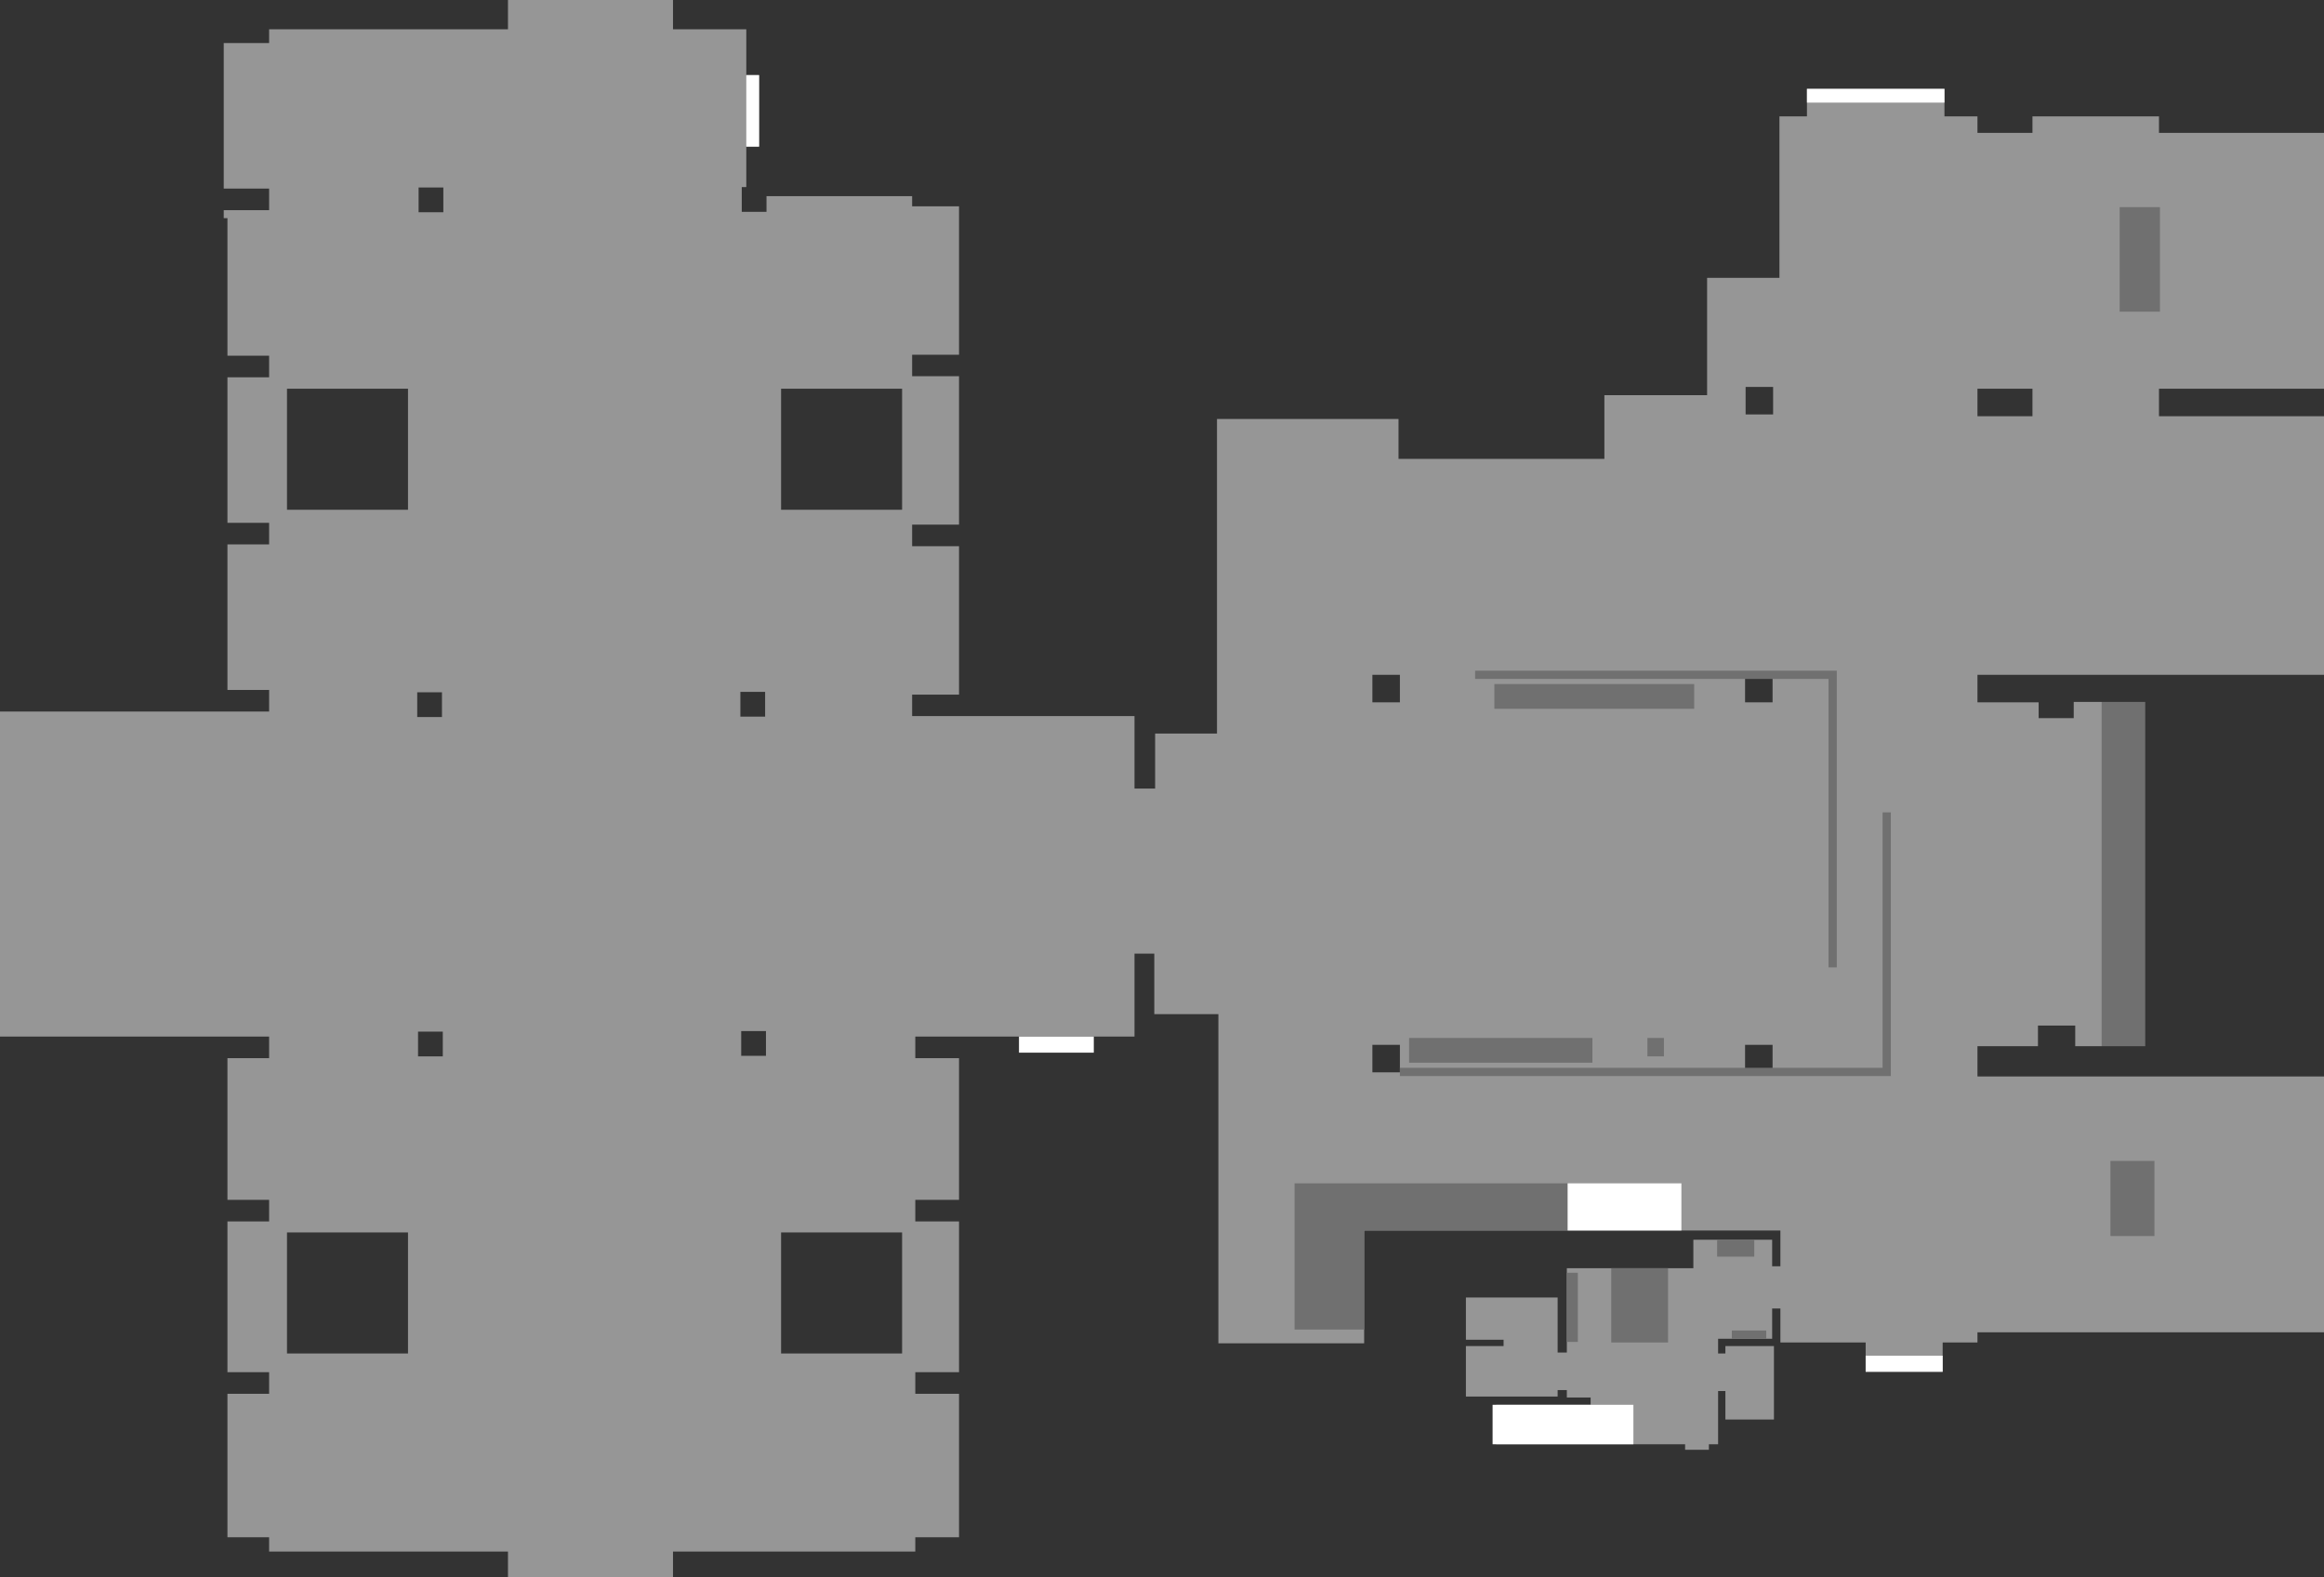 <?xml version="1.0" encoding="UTF-8" standalone="no"?>
<svg xmlns:ffdec="https://www.free-decompiler.com/flash" xmlns:xlink="http://www.w3.org/1999/xlink" ffdec:objectType="shape" height="573.3px" width="845.0px" xmlns="http://www.w3.org/2000/svg">
  <rect width="100%" height="100%" fill="#333333" stroke="none"/>
  <g transform="matrix(1.0, 0.0, 0.0, 1.0, 572.0, 319.3)">
    <path d="M-73.0 60.5 L-73.0 70.5 -63.0 70.5 -63.0 60.5 -73.0 60.5 M-288.0 128.7 L-288.0 172.7 -244.0 172.7 -244.0 128.7 -288.0 128.7 M-293.5 64.5 L-293.5 55.5 -302.5 55.5 -302.5 64.5 -293.5 64.5 M-293.8 -67.8 L-302.8 -67.8 -302.8 -58.8 -293.8 -58.8 -293.8 -67.8 M-244.0 -134.0 L-244.0 -178.0 -288.0 -178.0 -288.0 -134.0 -244.0 -134.0 M-63.0 -64.0 L-63.0 -74.0 -73.0 -74.0 -73.0 -64.0 -63.0 -64.0 M62.5 60.5 L62.5 70.5 72.5 70.5 72.5 60.5 62.5 60.5 M72.5 -64.0 L72.5 -74.0 62.5 -74.0 62.5 -64.0 72.5 -64.0 M62.7 -178.65 L62.7 -168.65 72.7 -168.65 72.7 -178.65 62.7 -178.65 M167.0 -168.0 L167.0 -178.0 147.0 -178.0 147.0 -168.0 167.0 -168.0 M-467.65 128.7 L-467.65 172.7 -423.65 172.7 -423.65 128.7 -467.65 128.7 M-420.0 64.7 L-411.0 64.7 -411.0 55.7 -420.0 55.7 -420.0 64.7 M-411.3 -67.65 L-420.3 -67.65 -420.3 -58.65 -411.3 -58.65 -411.3 -67.65 M-423.65 -134.0 L-423.65 -178.0 -467.65 -178.0 -467.65 -134.0 -423.65 -134.0 M-419.8 -251.15 L-419.8 -242.15 -410.8 -242.15 -410.8 -251.15 -419.8 -251.15 M-327.3 -319.3 L-327.3 -308.65 -300.65 -308.65 -300.65 -292.0 -296.0 -292.0 -296.0 -266.0 -300.65 -266.0 -300.65 -251.3 -302.3 -251.3 -302.3 -242.3 -293.3 -242.3 -293.3 -248.0 -240.35 -248.0 -240.35 -244.3 -223.3 -244.3 -223.3 -190.35 -240.35 -190.35 -240.35 -182.55 -223.3 -182.55 -223.3 -128.6 -240.35 -128.6 -240.35 -120.75 -223.3 -120.75 -223.3 -66.8 -240.35 -66.8 -240.35 -59.0 -159.5 -59.0 -159.5 -32.65 -152.0 -32.65 -152.0 -52.65 -129.5 -52.65 -129.5 -167.0 -63.5 -167.0 -63.5 -152.5 11.35 -152.5 11.35 -175.65 48.7 -175.65 48.7 -218.3 75.0 -218.3 75.0 -277.0 85.0 -277.0 85.0 -287.0 135.0 -287.0 135.0 -277.0 147.0 -277.0 147.0 -271.0 167.0 -271.0 167.0 -277.0 213.0 -277.0 213.0 -271.0 273.0 -271.0 273.0 -178.0 213.0 -178.0 213.0 -168.0 273.0 -168.0 273.0 -74.0 147.0 -74.0 147.0 -64.0 169.25 -64.0 169.25 -58.25 182.0 -58.25 182.0 -64.15 192.2 -64.15 192.2 61.0 182.55 61.0 182.55 53.5 169.0 53.5 169.0 61.0 147.0 61.0 147.0 72.0 273.0 72.0 273.0 165.0 147.0 165.0 147.0 168.7 134.35 168.7 134.35 179.35 106.35 179.35 106.35 168.7 75.35 168.7 75.35 156.35 72.35 156.35 72.35 167.35 52.7 167.35 52.7 172.7 55.35 172.7 55.35 170.0 73.0 170.0 73.0 196.7 55.35 196.7 55.35 186.35 52.7 186.35 52.7 205.7 49.35 205.7 49.35 207.7 40.7 207.7 40.7 205.7 -28.0 205.7 -28.0 191.35 6.35 191.35 6.35 188.7 -2.3 188.7 -2.3 186.0 -5.65 186.0 -5.65 188.35 -39.0 188.35 -39.0 170.0 -25.3 170.0 -25.3 167.7 -39.0 167.7 -39.0 152.35 -5.65 152.35 -5.65 172.35 -2.3 172.35 -2.3 141.7 43.7 141.7 43.7 131.35 72.35 131.35 72.35 141.0 75.35 141.0 75.35 128.0 -76.0 128.0 -76.0 169.0 -129.0 169.0 -129.0 49.35 -152.3 49.35 -152.3 27.35 -159.5 27.35 -159.5 57.5 -239.2 57.5 -239.2 65.35 -223.3 65.35 -223.3 116.85 -239.2 116.85 -239.2 124.7 -223.3 124.7 -223.3 179.5 -239.2 179.5 -239.2 187.35 -223.3 187.35 -223.3 239.5 -239.2 239.5 -239.2 244.7 -327.3 244.7 -327.3 254.0 -387.3 254.0 -387.3 244.7 -474.15 244.7 -474.15 239.5 -489.3 239.5 -489.3 187.35 -474.15 187.35 -474.15 179.5 -489.3 179.5 -489.3 124.7 -474.15 124.7 -474.15 116.85 -489.3 116.85 -489.3 65.35 -474.15 65.35 -474.15 57.5 -572.0 57.5 -572.0 -60.65 -474.15 -60.65 -474.15 -68.5 -489.3 -68.5 -489.3 -121.4 -474.15 -121.4 -474.15 -129.25 -489.3 -129.25 -489.3 -182.15 -474.15 -182.15 -474.15 -190.0 -489.3 -190.0 -489.3 -240.0 -490.65 -240.0 -490.65 -242.9 -474.15 -242.9 -474.15 -250.75 -490.65 -250.75 -490.65 -303.65 -474.15 -303.65 -474.15 -308.65 -387.3 -308.65 -387.3 -319.3 -327.3 -319.3" fill="#969696" fill-rule="evenodd" stroke="none"/>
    <path d="M44.0 -61.65 L-28.65 -61.65 -28.65 -70.65 44.0 -70.65 44.0 -61.65" fill="#707070" fill-rule="evenodd" stroke="none"/>
    <path d="M27.0 64.7 L27.0 58.0 33.0 58.0 33.0 64.7 27.0 64.7" fill="#707070" fill-rule="evenodd" stroke="none"/>
    <path d="M7.0 58.0 L7.0 67.0 -59.65 67.0 -59.65 58.0 7.0 58.0" fill="#707070" fill-rule="evenodd" stroke="none"/>
    <path d="M92.85 32.35 L92.85 -72.5 -35.65 -72.5 -35.65 -75.5 95.85 -75.5 95.85 32.35 92.85 32.35" fill="#707070" fill-rule="evenodd" stroke="none"/>
    <path d="M115.5 -24.0 L115.5 71.85 -63.0 71.85 -63.0 68.85 112.5 68.85 112.5 -24.0 115.5 -24.0" fill="#707070" fill-rule="evenodd" stroke="none"/>
    <path d="M213.35 -244.0 L213.35 -206.0 198.7 -206.0 198.7 -244.0 213.35 -244.0" fill="#707070" fill-rule="evenodd" stroke="none"/>
    <path d="M211.35 130.0 L195.35 130.0 195.35 102.7 211.35 102.7 211.35 130.0" fill="#707070" fill-rule="evenodd" stroke="none"/>
    <path d="M192.2 -64.15 L208.0 -64.15 208.0 61.0 192.2 61.0 192.2 -64.15" fill="#707070" fill-rule="evenodd" stroke="none"/>
    <path d="M13.85 168.7 L13.85 141.7 34.5 141.7 34.5 168.7 13.85 168.7" fill="#707070" fill-rule="evenodd" stroke="none"/>
    <path d="M-2.3 168.5 L-2.3 143.35 1.7 143.35 1.7 168.5 -2.3 168.5" fill="#707070" fill-rule="evenodd" stroke="none"/>
    <path d="M70.2 167.35 L57.7 167.35 57.7 164.35 70.2 164.35 70.2 167.35" fill="#707070" fill-rule="evenodd" stroke="none"/>
    <path d="M52.35 131.35 L65.85 131.35 65.85 137.5 52.35 137.5 52.35 131.35" fill="#707070" fill-rule="evenodd" stroke="none"/>
    <path d="M-2.0 110.85 L-2.0 128.0 -76.0 128.0 -76.0 164.0 -101.3 164.0 -101.3 110.85 -2.0 110.85" fill="#707070" fill-rule="evenodd" stroke="none"/>
    <path d="M85.0 -287.0 L135.0 -287.0 135.0 -282.0 85.0 -282.0 85.0 -287.0" fill="#ffffff" fill-rule="evenodd" stroke="none"/>
    <path d="M-201.5 57.5 L-174.3 57.5 -174.3 63.35 -201.5 63.35 -201.5 57.5" fill="#ffffff" fill-rule="evenodd" stroke="none"/>
    <path d="M-29.3 205.7 L-29.3 191.35 21.9 191.35 21.9 205.7 -29.3 205.7" fill="#ffffff" fill-rule="evenodd" stroke="none"/>
    <path d="M39.35 110.85 L39.35 128.0 -2.0 128.0 -2.0 110.85 39.35 110.85" fill="#ffffff" fill-rule="evenodd" stroke="none"/>
    <path d="M-300.65 -266.0 L-300.65 -292.0 -296.0 -292.0 -296.0 -266.0 -300.65 -266.0" fill="#ffffff" fill-rule="evenodd" stroke="none"/>
    <path d="M106.35 179.35 L106.35 173.5 134.35 173.5 134.35 179.35 106.35 179.35" fill="#ffffff" fill-rule="evenodd" stroke="none"/>
  </g>
</svg>
